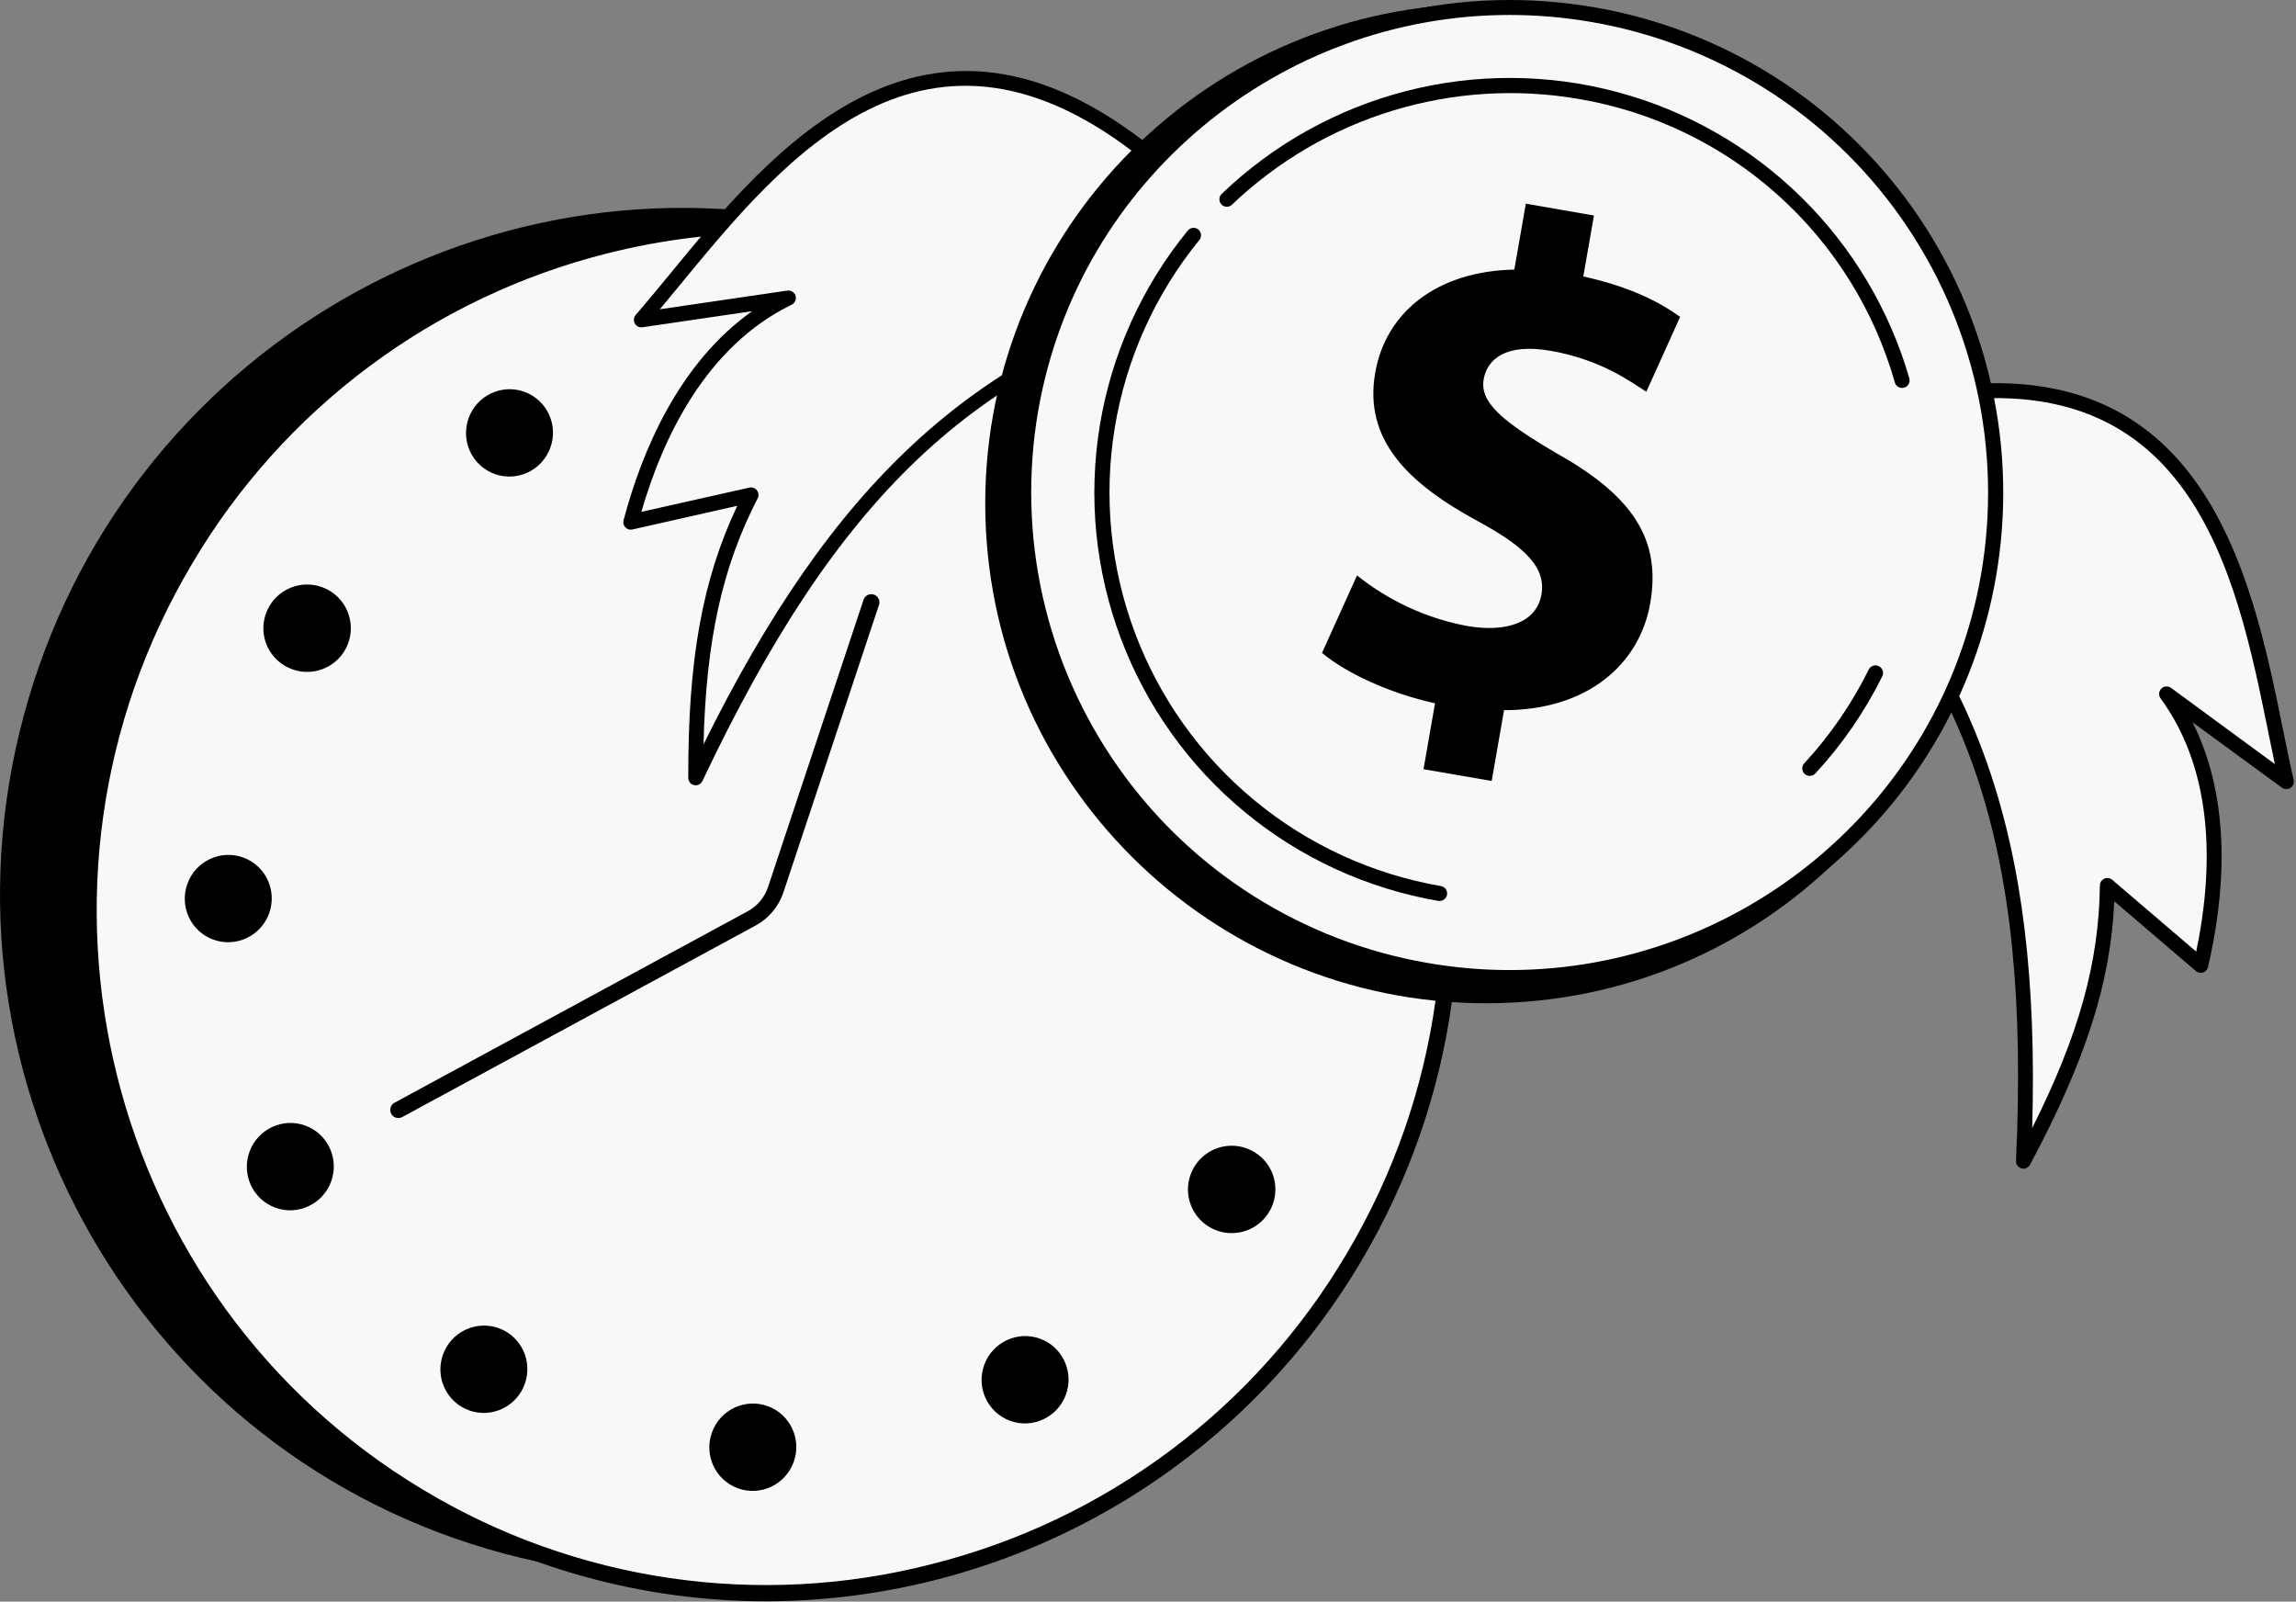 <svg width="195" height="136" viewBox="0 0 195 136" fill="none" xmlns="http://www.w3.org/2000/svg">
<rect x="0" y="0" width="195" height="136" fill="#808080" stroke="none"/>
<g clip-path="url(#clip0_75_161)">
<path d="M113.661 90.719C121.965 59.709 103.7 27.878 72.867 19.622C42.034 11.366 10.308 29.812 2.004 60.821C-6.299 91.831 11.966 123.662 42.799 131.918C73.632 140.174 105.358 121.729 113.661 90.719Z" fill="black"/>
<path d="M119.611 97.061C130.659 66.919 115.32 33.58 85.35 22.595C55.38 11.61 22.129 27.139 11.081 57.28C0.033 87.421 15.372 120.76 45.342 131.745C75.311 142.73 108.563 127.201 119.611 97.061Z" fill="#F8F8F8"/>
<path d="M35.28 127.712C7.591 111.164 -1.446 75.019 15.128 47.163C19.043 40.535 24.227 34.745 30.384 30.125C36.541 25.504 43.548 22.144 51.006 20.236C58.464 18.329 66.224 17.911 73.843 19.008C81.462 20.105 88.79 22.695 95.407 26.628C123.093 43.176 132.133 79.31 115.556 107.177C110.35 115.943 102.957 123.206 94.099 128.254C85.242 133.301 75.225 135.961 65.03 135.973C54.548 135.966 44.265 133.11 35.28 127.712ZM51.584 21.515C44.253 23.354 37.36 26.631 31.306 31.155C25.252 35.679 20.156 41.361 16.315 47.87C0.129 75.085 8.957 110.373 35.976 126.525C42.387 130.378 49.5 132.92 56.901 134.001C64.303 135.083 71.846 134.683 79.092 132.825C86.422 130.987 93.315 127.71 99.369 123.187C105.424 118.663 110.519 112.982 114.36 106.473C130.549 79.255 121.722 43.972 94.688 27.815C85.918 22.552 75.884 19.771 65.657 19.767C60.911 19.766 56.184 20.353 51.584 21.515Z" fill="black"/>
<path d="M33.829 94.938C33.944 94.938 34.058 94.91 34.159 94.855L64.165 78.594C65.289 77.988 66.138 76.975 66.539 75.763L74.654 51.362C74.712 51.189 74.698 50.999 74.616 50.835C74.534 50.671 74.391 50.547 74.217 50.489C74.043 50.431 73.853 50.444 73.689 50.526C73.525 50.608 73.401 50.752 73.343 50.925L65.229 75.326C64.937 76.205 64.32 76.94 63.504 77.378L33.501 93.639C33.367 93.713 33.261 93.829 33.2 93.969C33.139 94.11 33.127 94.266 33.164 94.415C33.202 94.563 33.287 94.695 33.407 94.79C33.528 94.884 33.676 94.936 33.829 94.938Z" fill="black"/>
<path d="M86.056 35.734C85.685 36.362 85.509 37.086 85.549 37.814C85.589 38.543 85.844 39.243 86.282 39.826C86.719 40.409 87.32 40.85 88.008 41.092C88.696 41.335 89.44 41.368 90.147 41.187C90.854 41.007 91.491 40.621 91.979 40.079C92.466 39.536 92.782 38.862 92.887 38.14C92.991 37.418 92.88 36.682 92.566 36.023C92.252 35.365 91.75 34.814 91.124 34.441C90.279 33.945 89.273 33.802 88.324 34.044C87.375 34.287 86.56 34.894 86.056 35.734Z" fill="black"/>
<path d="M109.124 56.108C109.829 54.184 108.848 52.055 106.934 51.355C105.02 50.654 102.898 51.646 102.193 53.57C101.488 55.495 102.469 57.623 104.383 58.324C106.297 59.025 108.42 58.032 109.124 56.108Z" fill="black"/>
<path d="M114.4 78.874C115.105 76.95 114.125 74.821 112.211 74.12C110.297 73.419 108.174 74.411 107.469 76.335C106.764 78.259 107.744 80.388 109.658 81.089C111.572 81.79 113.695 80.798 114.4 78.874Z" fill="black"/>
<path d="M106.522 97.821C105.892 97.442 105.165 97.258 104.431 97.292C103.697 97.327 102.99 97.578 102.399 98.015C101.809 98.452 101.361 99.054 101.113 99.746C100.864 100.437 100.827 101.187 101.005 101.899C101.184 102.612 101.57 103.256 102.114 103.749C102.659 104.242 103.337 104.563 104.064 104.67C104.791 104.777 105.533 104.666 106.197 104.351C106.86 104.036 107.416 103.531 107.792 102.9C108.043 102.483 108.209 102.021 108.281 101.54C108.353 101.059 108.329 100.569 108.211 100.097C108.093 99.625 107.883 99.181 107.593 98.791C107.303 98.4 106.939 98.071 106.522 97.821Z" fill="black"/>
<path d="M90.525 118.43C91.23 116.506 90.251 114.377 88.337 113.675C86.424 112.974 84.3 113.965 83.595 115.889C82.889 117.813 83.868 119.941 85.782 120.643C87.696 121.345 89.819 120.354 90.525 118.43Z" fill="black"/>
<path d="M67.402 124.159C68.107 122.235 67.128 120.106 65.214 119.405C63.3 118.703 61.177 119.695 60.471 121.619C59.766 123.543 60.746 125.672 62.66 126.373C64.573 127.075 66.697 126.083 67.402 124.159Z" fill="black"/>
<path d="M44.562 117.54C45.267 115.616 44.288 113.487 42.374 112.785C40.461 112.084 38.337 113.074 37.632 114.998C36.926 116.923 37.905 119.051 39.819 119.753C41.733 120.455 43.856 119.464 44.562 117.54Z" fill="black"/>
<path d="M28.122 100.333C28.828 98.409 27.849 96.281 25.935 95.579C24.021 94.877 21.898 95.868 21.192 97.792C20.487 99.716 21.466 101.845 23.38 102.547C25.293 103.248 27.417 102.258 28.122 100.333Z" fill="black"/>
<path d="M22.853 77.569C23.557 75.644 22.576 73.516 20.662 72.816C18.748 72.115 16.625 73.108 15.921 75.032C15.216 76.957 16.197 79.085 18.111 79.785C20.026 80.486 22.148 79.494 22.853 77.569Z" fill="black"/>
<path d="M24.165 56.519C24.794 56.899 25.522 57.084 26.256 57.05C26.991 57.016 27.698 56.765 28.29 56.328C28.881 55.891 29.329 55.289 29.578 54.597C29.826 53.905 29.863 53.155 29.684 52.441C29.506 51.728 29.119 51.084 28.574 50.591C28.029 50.098 27.349 49.778 26.622 49.672C25.895 49.565 25.152 49.677 24.488 49.994C23.825 50.31 23.27 50.816 22.894 51.449C22.644 51.865 22.479 52.326 22.407 52.806C22.335 53.287 22.359 53.776 22.477 54.247C22.595 54.718 22.805 55.161 23.095 55.551C23.384 55.941 23.748 56.27 24.165 56.519Z" fill="black"/>
<path d="M46.737 38.03C47.443 36.106 46.464 33.977 44.55 33.275C42.637 32.573 40.513 33.563 39.807 35.487C39.101 37.411 40.08 39.54 41.994 40.242C43.907 40.944 46.031 39.954 46.737 38.03Z" fill="black"/>
<path d="M69.855 32.28C70.559 30.355 69.579 28.227 67.665 27.526C65.751 26.825 63.628 27.817 62.923 29.742C62.219 31.666 63.199 33.794 65.113 34.495C67.027 35.196 69.15 34.204 69.855 32.28Z" fill="black"/>
<path d="M152.946 42.299C167.318 55.869 173.118 70.992 171.856 98.603C176.59 89.744 178.884 82.903 178.979 75.197L186.915 81.98C188.605 74.76 188.962 65.703 184.006 58.922L194.19 66.395C191.115 52.966 189.269 28.681 162.661 33.915L152.946 42.299Z" fill="#F8F8F8"/>
<path d="M171.856 99.238C171.8 99.237 171.744 99.23 171.69 99.215C171.551 99.177 171.429 99.093 171.344 98.976C171.259 98.86 171.215 98.718 171.221 98.574C172.44 71.923 167.37 56.798 152.509 42.759C152.445 42.698 152.394 42.625 152.36 42.543C152.326 42.461 152.309 42.374 152.311 42.285C152.313 42.197 152.334 42.11 152.371 42.029C152.409 41.949 152.463 41.878 152.529 41.819L162.245 33.409C162.327 33.338 162.426 33.289 162.532 33.265C187.091 28.451 191.181 48.592 193.891 61.923C194.202 63.452 194.495 64.898 194.803 66.234C194.831 66.361 194.82 66.492 194.772 66.612C194.723 66.732 194.639 66.834 194.531 66.905C194.423 66.976 194.296 67.012 194.167 67.009C194.038 67.006 193.912 66.963 193.808 66.887L186.211 61.328C189.646 68.137 188.902 76.214 187.528 82.118C187.503 82.225 187.452 82.323 187.379 82.403C187.305 82.484 187.212 82.544 187.109 82.579C187.005 82.613 186.895 82.62 186.788 82.598C186.681 82.577 186.581 82.528 186.499 82.457L179.568 76.533C179.255 83.475 177.128 90.069 172.411 98.896C172.358 98.998 172.278 99.083 172.181 99.143C172.083 99.203 171.971 99.236 171.856 99.238ZM153.889 42.325C167.947 55.835 173.305 71.069 172.595 95.789C176.576 87.847 178.263 81.73 178.344 75.18C178.346 75.059 178.382 74.942 178.448 74.841C178.514 74.74 178.607 74.661 178.717 74.611C178.826 74.561 178.948 74.544 179.067 74.56C179.186 74.577 179.298 74.627 179.39 74.705L186.524 80.805C187.864 74.412 188.278 65.832 183.495 59.296C183.406 59.173 183.364 59.024 183.376 58.873C183.388 58.723 183.453 58.582 183.56 58.475C183.666 58.368 183.807 58.303 183.958 58.29C184.108 58.278 184.258 58.319 184.38 58.407L193.204 64.881C193.021 64.018 192.837 63.107 192.647 62.176C189.887 48.6 186.111 30.026 162.943 34.478L153.889 42.325Z" fill="black"/>
<path d="M102.216 25.105C83.153 30.391 70.928 41.043 59.1 66.036C59.068 55.996 60.25 48.879 63.782 42.023L53.587 44.323C55.49 37.157 59.416 28.98 66.973 25.309L54.475 27.143C63.495 16.706 76.516 -3.901 97.591 13.145L102.216 25.105Z" fill="#F8F8F8"/>
<path d="M59.091 66.683C59.044 66.684 58.997 66.679 58.951 66.668C58.81 66.637 58.685 66.559 58.595 66.446C58.505 66.334 58.456 66.194 58.456 66.05C58.427 56.05 59.643 49.23 62.618 42.949L53.708 44.961C53.601 44.985 53.491 44.981 53.386 44.95C53.282 44.919 53.187 44.861 53.112 44.782C53.036 44.703 52.982 44.607 52.955 44.501C52.928 44.395 52.929 44.284 52.958 44.179C54.513 38.321 57.643 30.839 63.88 26.424L54.564 27.789C54.436 27.809 54.305 27.788 54.189 27.731C54.072 27.673 53.977 27.581 53.915 27.468C53.853 27.354 53.827 27.224 53.84 27.095C53.853 26.966 53.906 26.845 53.989 26.746C54.892 25.706 55.829 24.564 56.824 23.357C65.467 12.811 78.531 -3.081 97.973 12.644C98.059 12.713 98.126 12.803 98.166 12.906L102.808 24.875C102.84 24.958 102.854 25.046 102.849 25.135C102.845 25.223 102.822 25.31 102.782 25.389C102.743 25.468 102.687 25.538 102.618 25.595C102.55 25.651 102.471 25.693 102.385 25.717C82.667 31.178 71.089 42.184 59.663 66.306C59.614 66.417 59.534 66.511 59.432 66.578C59.331 66.645 59.213 66.681 59.091 66.683ZM63.774 41.388C63.883 41.386 63.992 41.412 64.088 41.464C64.184 41.517 64.266 41.593 64.324 41.686C64.382 41.779 64.414 41.886 64.419 41.995C64.423 42.105 64.399 42.213 64.349 42.311C61.348 48.137 59.968 54.331 59.75 63.208C70.724 41.014 82.604 30.063 101.368 24.691L97.045 13.524C78.649 -1.23 66.605 13.426 57.801 24.133C57.194 24.869 56.611 25.57 56.039 26.263L66.872 24.674C67.022 24.653 67.173 24.687 67.3 24.768C67.427 24.849 67.521 24.973 67.566 25.117C67.61 25.261 67.601 25.416 67.542 25.554C67.482 25.693 67.375 25.805 67.24 25.872C59.945 29.416 56.286 37.191 54.472 43.463L63.636 41.405C63.681 41.394 63.727 41.388 63.774 41.388Z" fill="black"/>
<path d="M126.22 85.191C149.716 85.191 168.764 66.19 168.764 42.751C168.764 19.312 149.716 0.311 126.22 0.311C102.724 0.311 83.676 19.312 83.676 42.751C83.676 66.19 102.724 85.191 126.22 85.191Z" fill="black"/>
<path d="M128.229 83.001C151.028 83.001 169.511 64.563 169.511 41.819C169.511 19.076 151.028 0.638 128.229 0.638C105.43 0.638 86.947 19.076 86.947 41.819C86.947 64.563 105.43 83.001 128.229 83.001Z" fill="#F8F8F8"/>
<path d="M128.243 83.642C125.826 83.641 123.413 83.432 121.032 83.018C115.615 82.083 110.437 80.09 105.791 77.153C101.146 74.216 97.125 70.392 93.958 65.9C90.791 61.407 88.541 56.335 87.335 50.973C86.13 45.61 85.993 40.063 86.933 34.648C90.897 11.931 112.644 -3.329 135.429 0.624C140.845 1.559 146.023 3.553 150.667 6.491C155.312 9.428 159.332 13.253 162.498 17.745C165.663 22.237 167.913 27.309 169.118 32.67C170.323 38.032 170.459 43.579 169.519 48.994C165.978 69.293 148.232 83.642 128.243 83.642ZM128.2 1.27C108.818 1.27 91.612 15.18 88.177 34.866C87.266 40.117 87.398 45.495 88.567 50.694C89.735 55.893 91.916 60.811 94.986 65.167C98.056 69.522 101.954 73.23 106.458 76.079C110.961 78.927 115.982 80.86 121.233 81.767C123.542 82.169 125.882 82.371 128.226 82.371C147.608 82.371 164.814 68.462 168.252 48.775C169.163 43.525 169.031 38.147 167.863 32.948C166.695 27.749 164.514 22.831 161.444 18.476C158.375 14.12 154.477 10.412 149.974 7.564C145.47 4.715 140.45 2.782 135.199 1.874C132.89 1.472 130.55 1.271 128.206 1.27H128.2Z" fill="black"/>
<path d="M128.229 76.378C147.361 76.378 162.871 60.906 162.871 41.819C162.871 22.733 147.361 7.261 128.229 7.261C109.097 7.261 93.587 22.733 93.587 41.819C93.587 60.906 109.097 76.378 128.229 76.378Z" fill="#F8F8F8"/>
<path d="M153.702 65.884C153.578 65.884 153.458 65.847 153.354 65.78C153.251 65.712 153.17 65.616 153.12 65.503C153.071 65.39 153.056 65.264 153.076 65.143C153.097 65.021 153.152 64.908 153.236 64.817C155.433 62.439 157.277 59.758 158.712 56.855C158.75 56.78 158.802 56.712 158.866 56.657C158.929 56.602 159.003 56.56 159.083 56.533C159.164 56.506 159.248 56.496 159.332 56.502C159.416 56.508 159.499 56.53 159.574 56.568C159.65 56.606 159.717 56.658 159.772 56.722C159.828 56.785 159.87 56.859 159.896 56.94C159.923 57.02 159.934 57.104 159.928 57.188C159.922 57.273 159.899 57.355 159.862 57.43C158.369 60.443 156.452 63.225 154.167 65.691C154.107 65.753 154.034 65.802 153.954 65.835C153.874 65.868 153.788 65.885 153.702 65.884Z" fill="black"/>
<path d="M161.54 32.94C161.402 32.941 161.268 32.896 161.158 32.813C161.048 32.73 160.968 32.613 160.931 32.48C159.188 26.336 155.739 20.812 150.983 16.549C146.227 12.287 140.359 9.46 134.061 8.399C128.795 7.495 123.391 7.837 118.281 9.397C113.171 10.957 108.497 13.691 104.633 17.381C104.573 17.439 104.502 17.484 104.425 17.514C104.347 17.544 104.265 17.559 104.182 17.557C104.098 17.556 104.016 17.538 103.94 17.504C103.864 17.471 103.795 17.423 103.738 17.363C103.68 17.303 103.635 17.232 103.605 17.154C103.575 17.077 103.56 16.994 103.562 16.911C103.563 16.828 103.581 16.746 103.615 16.67C103.648 16.594 103.696 16.525 103.756 16.467C108.142 12.254 113.542 9.245 119.432 7.73C125.322 6.216 131.503 6.248 137.377 7.823C143.251 9.398 148.619 12.463 152.961 16.722C157.303 20.98 160.472 26.287 162.161 32.13C162.188 32.224 162.192 32.324 162.174 32.42C162.156 32.516 162.116 32.607 162.057 32.686C161.998 32.764 161.922 32.828 161.834 32.872C161.746 32.916 161.65 32.94 161.552 32.94H161.54Z" fill="black"/>
<path d="M122.285 76.502C122.249 76.504 122.212 76.504 122.176 76.502C116.117 75.463 110.437 72.856 105.7 68.938C100.964 65.021 97.337 59.931 95.18 54.175C93.023 48.419 92.412 42.199 93.408 36.134C94.404 30.068 96.972 24.37 100.856 19.606C100.907 19.536 100.972 19.478 101.046 19.434C101.12 19.39 101.203 19.362 101.288 19.351C101.374 19.34 101.461 19.346 101.544 19.37C101.627 19.394 101.704 19.434 101.771 19.488C101.838 19.543 101.893 19.611 101.933 19.687C101.973 19.764 101.996 19.848 102.003 19.933C102.009 20.02 101.998 20.106 101.97 20.188C101.942 20.269 101.897 20.344 101.839 20.408C98.101 25.001 95.631 30.493 94.674 36.338C93.718 42.182 94.308 48.175 96.386 53.72C98.465 59.266 101.959 64.17 106.521 67.946C111.084 71.722 116.555 74.238 122.391 75.243C122.545 75.272 122.683 75.358 122.778 75.483C122.873 75.608 122.918 75.764 122.905 75.92C122.891 76.076 122.821 76.222 122.706 76.33C122.592 76.437 122.442 76.498 122.285 76.502Z" fill="black"/>
<path d="M120.9 65.315L121.877 59.718C117.95 58.856 114.297 57.131 112.279 55.441L115.254 48.862C117.972 51.039 121.184 52.514 124.608 53.156C127.973 53.731 130.503 52.846 130.914 50.489C131.305 48.249 129.661 46.508 125.547 44.274C119.597 41.055 115.8 37.361 116.798 31.647C117.703 26.473 122.075 23.024 128.612 22.892L129.589 17.295L135.375 18.301L134.47 23.475C138.396 24.337 140.911 25.625 142.696 26.907L139.822 33.265C138.399 32.351 135.918 30.523 131.664 29.784C127.827 29.117 126.298 30.552 126.01 32.202C125.671 34.148 127.522 35.743 132.213 38.499C138.824 42.196 141.078 45.93 140.152 51.233C139.238 56.476 134.737 60.307 127.738 60.304L126.689 66.315L120.9 65.315Z" fill="black"/>
</g>
<defs>
<clipPath id="clip0_75_161">
<rect width="194.826" height="135.97" fill="white"/>
</clipPath>
</defs>
</svg>
